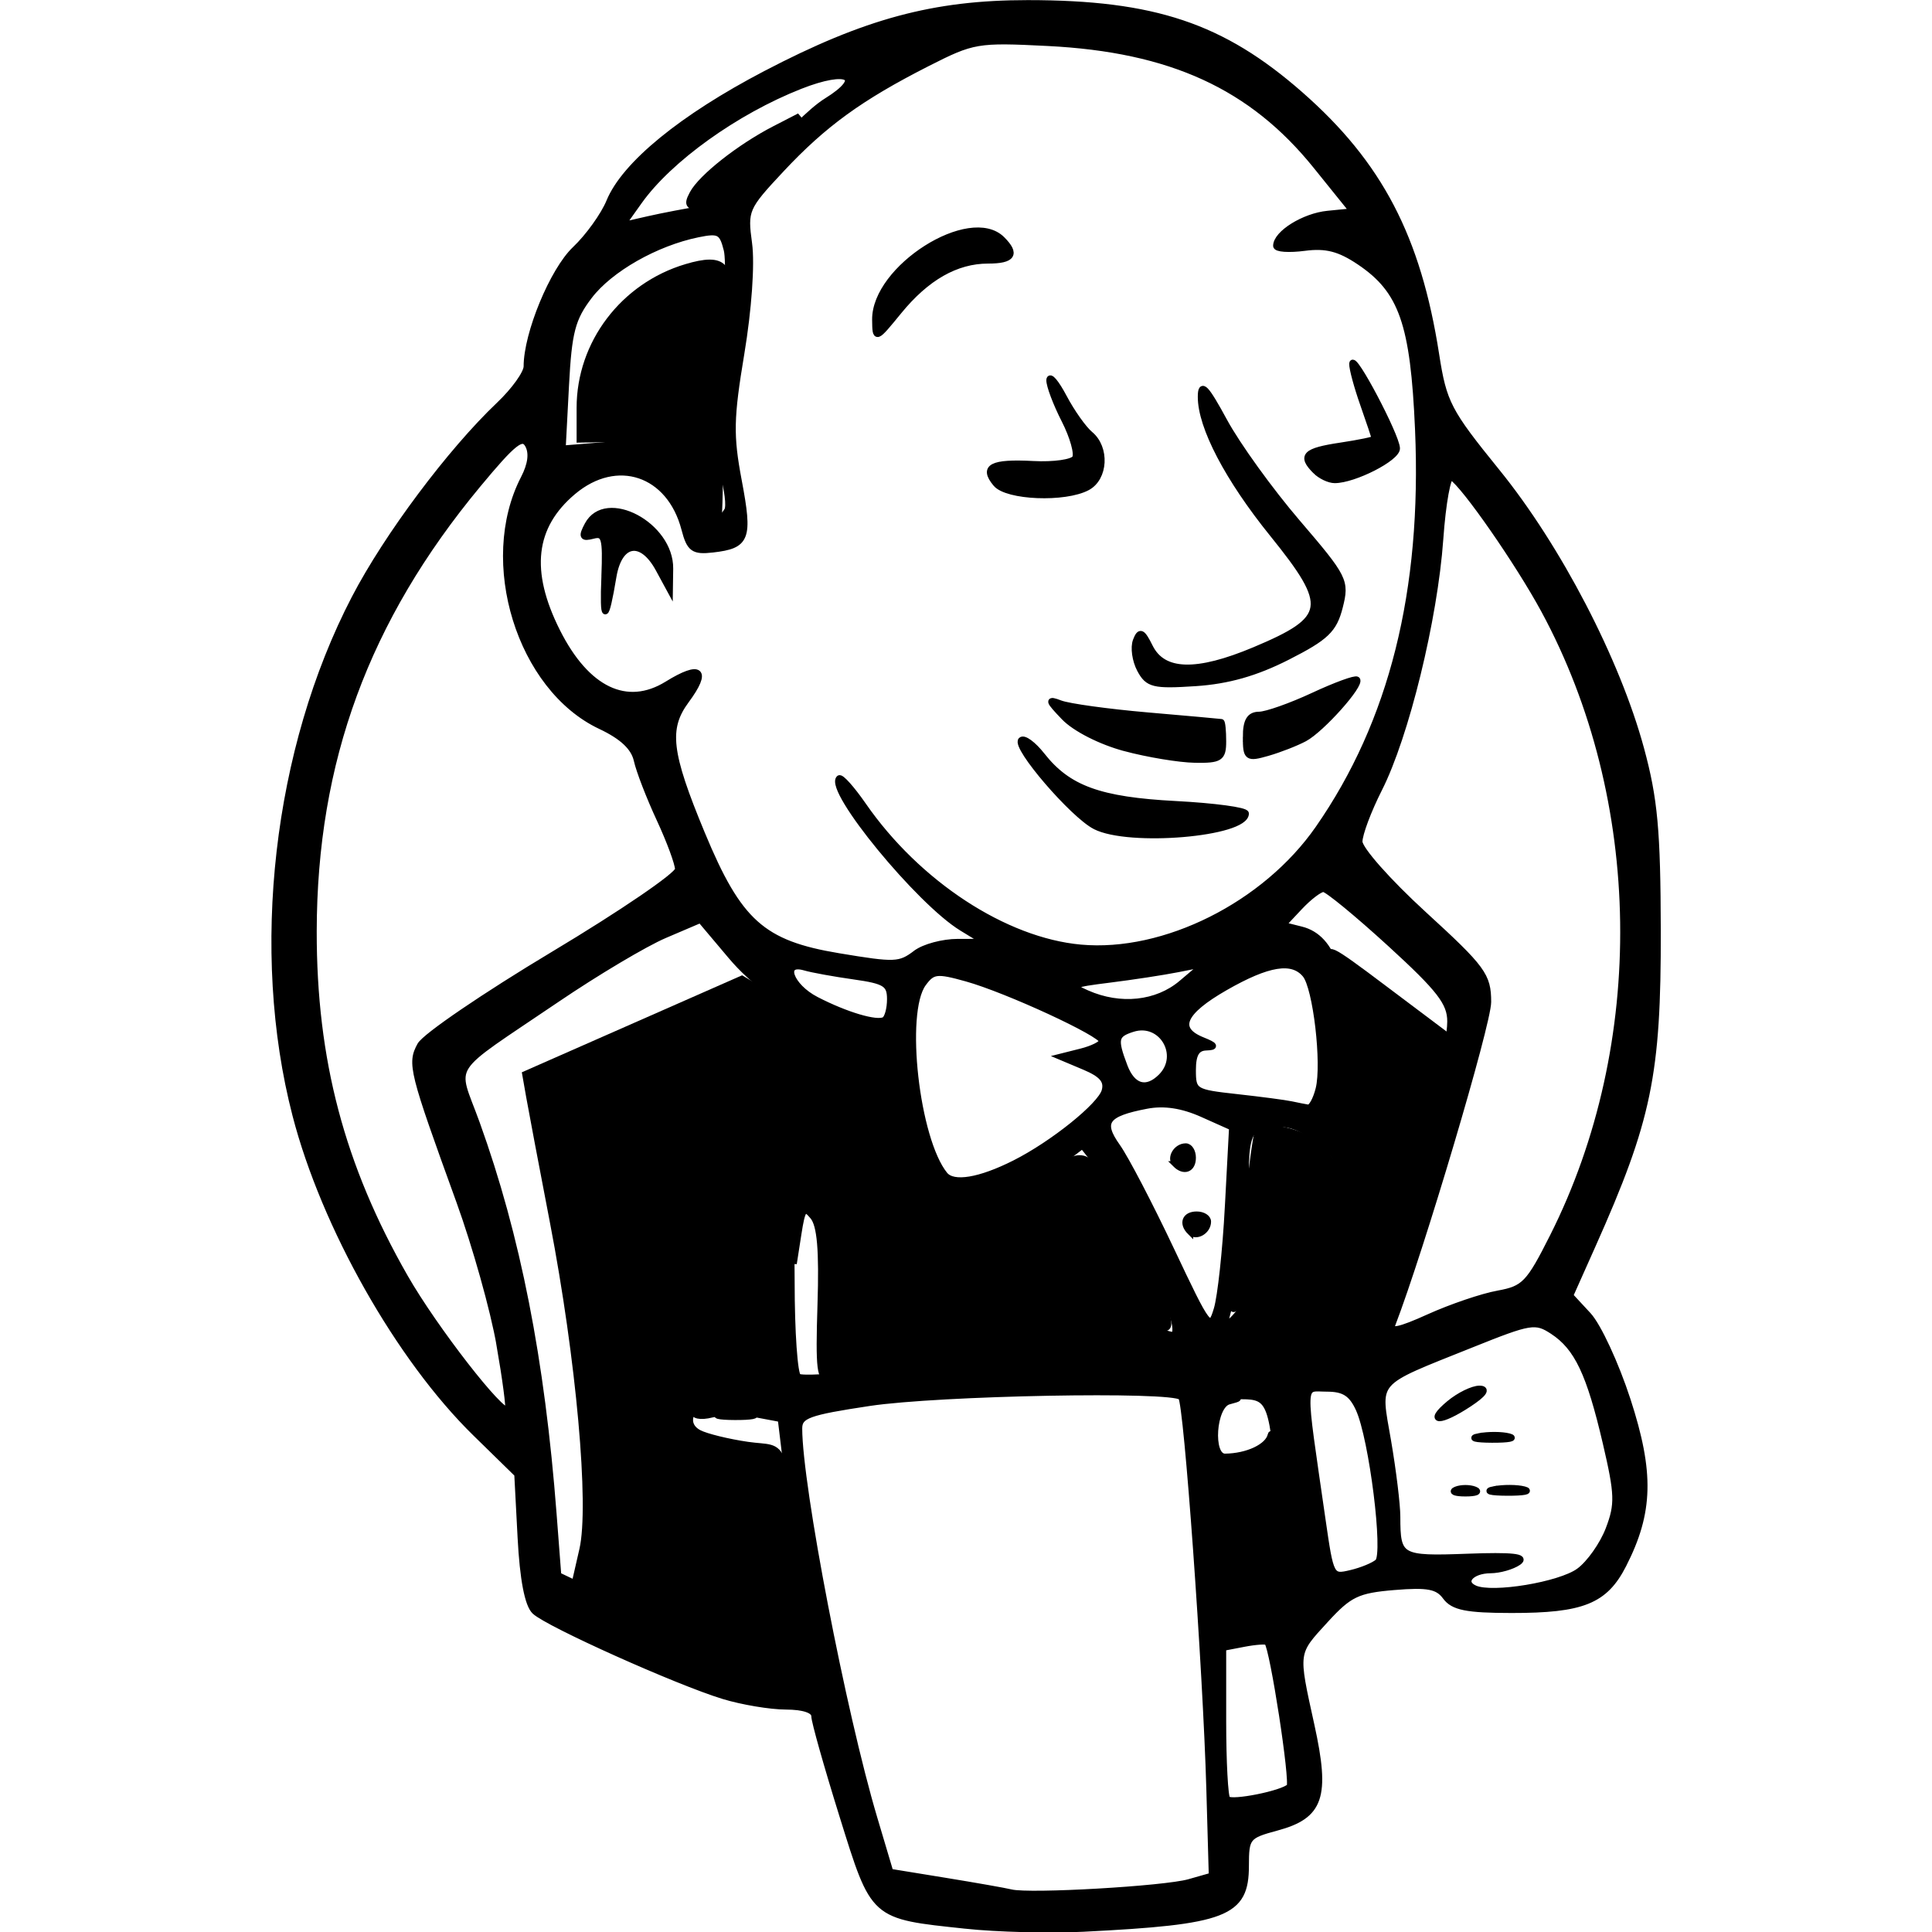 <?xml version="1.0" encoding="UTF-8" standalone="no"?>
<!-- Created with Inkscape (http://www.inkscape.org/) -->

<svg
   xmlns:dc="http://purl.org/dc/elements/1.1/"
   xmlns:cc="http://creativecommons.org/ns#"
   xmlns:rdf="http://www.w3.org/1999/02/22-rdf-syntax-ns#"
   xmlns:svg="http://www.w3.org/2000/svg"
   xmlns="http://www.w3.org/2000/svg"
   xmlns:sodipodi="http://sodipodi.sourceforge.net/DTD/sodipodi-0.dtd"
   xmlns:inkscape="http://www.inkscape.org/namespaces/inkscape"
   width="400"
   height="400"
   viewBox="0 0 400 400"
   id="svg13452"
   version="1.1"
   inkscape:version="0.91 r">
  <defs
     id="defs13454" />
  <sodipodi:namedview
     id="base"
     pagecolor="#ffffff"
     bordercolor="#666666"
     borderopacity="1.0"
     inkscape:pageopacity="0.0"
     inkscape:pageshadow="2"
     inkscape:zoom="0.35"
     inkscape:cx="-694.76899"
     inkscape:cy="17.884377"
     inkscape:document-units="px"
     inkscape:current-layer="layer1"
     showgrid="false"
     fit-margin-top="0"
     fit-margin-left="0"
     fit-margin-right="0"
     fit-margin-bottom="0"
     inkscape:window-width="1855"
     inkscape:window-height="1056"
     inkscape:window-x="65"
     inkscape:window-y="24"
     inkscape:window-maximized="1"
     units="px" />
  <g
     inkscape:label="Layer 1"
     inkscape:groupmode="layer"
     id="layer1"
     transform="translate(-359.769,-150.247)">
    <g
       style="fill:#000000;stroke:#000000"
       transform="matrix(1.254,0,0,1.254,475.452,30.313)"
       id="g9837">
      <path
         inkscape:connector-curvature="0"
         id="path9853"
         d="m 89.697,310.748 c -5.156,-2.272 -11.507,-5.242 -14.113,-6.6 l -4.738,-2.47 2.863,-4.206 c 1.575,-2.313 4.954,-5.889 7.51,-7.946 5.838,-4.698 6.642,-4.119 13.242,9.519 5.587,11.546 7.124,15.87 5.633,15.848 -0.562,-0.009 -5.24,-1.874 -10.397,-4.146 z m 21.782,-0.064 c 0.42,-1.292 1.377,-8.042 2.125,-15 0.749,-6.958 1.559,-12.861 1.8,-13.119 1.347,-1.438 7.4,-0.104 9.626,2.121 l 2.59,2.59 -5.902,9.754 c -6.688,11.053 -11.466,17.425 -10.24,13.654 z"
         style="fill:#000000;stroke:#000000" />
      <path
         sodipodi:nodetypes="sscsssssscssccc"
         inkscape:connector-curvature="0"
         id="path9843"
         d="m 24.194,176.881 c -2.476,-5.927 -7.432,-8.868 -14.756,-8.756 l -5.99,0.091 0,-5.251 c 0,-10.625 7.179,-20.112 17.578,-23.227 6.331,-1.897 7.769,-0.325 6.445,7.046 -0.494,2.75 -0.87,11.609 -0.836,19.688 0.034,8.078 -0.099,14.688 -0.296,14.688 -0.196,0 -1.161,-1.925 -2.144,-4.278 z M 22.094,127.603 c 1.452,-2.712 7.796,-7.707 13.564,-10.678 l 4.085,-2.104 -5.737,7.544 c -4.744,6.238 -6.379,7.544 -9.442,7.544 -3.213,0 -3.541,-0.306 -2.47,-2.306 z"
         style="fill:#000000;stroke:#000000" />
      <path
         sodipodi:nodetypes="sscssscccsscsssscssssscsssssssssssccsscsssscccscssccsccsssssscss"
         inkscape:connector-curvature="0"
         id="path9841"
         d="M 30.998,369.16 C 27.245,368.151 19.326,365.011 13.402,362.182 l -10.772,-5.144 1.275,-5.57 C 5.566,344.204 3.39,320.037 -0.963,297.409 -2.749,288.127 -4.508,278.834 -4.873,276.757 l -0.664,-3.776 17.889,-7.877 17.889,-7.877 4.416,2.644 c 2.429,1.454 7.847,4.387 12.041,6.517 l 7.625,3.873 2.109,8.945 c 2.84,12.046 6.143,17.411 10.238,16.628 3.013,-0.576 3.043,-0.511 1.11,2.44 -3.834,5.851 -2.188,8.016 11.218,14.759 l 12.425,6.25 -5.551,0.28 c -10.751,0.542 -39.323,2.99 -41.175,3.527 -1.596,0.463 -1.816,-1.323 -1.478,-12.026 0.286,-9.053 -0.064,-13.13 -1.25,-14.57 -1.437,-1.744 -1.744,-1.374 -2.407,2.895 l -0.76,4.894 -0.177,-5.938 c -0.098,-3.266 -0.74,-5.938 -1.427,-5.938 -1.397,0 -1.48,1.089 -1.26,16.444 0.089,6.239 -0.389,11.155 -1.131,11.614 -0.707,0.437 -3.072,-0.129 -5.255,-1.258 -4.284,-2.216 -4.16,-2.51 -1.602,3.808 0.494,1.221 -0.304,2.259 -2.33,3.029 -3.967,1.508 -5.239,4.734 -2.439,6.184 1.178,0.61 4.783,1.492 8.012,1.961 6.663,0.966 5.5,-2.176 8.938,24.156 1.91,14.632 2.496,13.939 -9.133,10.814 z m 76.855,-23.48 c -0.497,-9.273 -0.533,-17.458 -0.081,-18.19 0.452,-0.732 1.774,-1.266 2.936,-1.186 1.906,0.131 1.898,0.201 -0.074,0.717 -2.615,0.683 -3.195,9.149 -0.625,9.121 3.696,-0.04 7.088,-1.639 7.53,-3.549 0.262,-1.133 0.874,3.003 1.359,9.191 0.486,6.188 1.125,12.765 1.42,14.618 0.565,3.539 0.23,3.773 -7.655,5.354 l -3.908,0.784 -0.903,-16.86 z m 40.282,-4.099 c 0.859,-0.347 2.266,-0.347 3.125,0 0.859,0.347 0.156,0.63 -1.562,0.63 -1.719,0 -2.422,-0.284 -1.562,-0.63 z M 26.9,329.025 c 1.555,-0.299 3.805,-0.288 5,0.025 1.195,0.313 -0.077,0.557 -2.827,0.544 -2.75,-0.014 -3.728,-0.27 -2.173,-0.569 z m 85.298,-9.994 c 0,-0.21 4.436,-7.829 9.859,-16.93 8.529,-14.316 9.647,-16.851 8.285,-18.795 -1.106,-1.578 -1.386,-5.537 -0.944,-13.3 0.482,-8.453 0.176,-11.963 -1.3,-14.923 -1.786,-3.579 -1.164,-3.293 8.273,3.813 5.612,4.226 10.372,7.805 10.579,7.953 1.789,1.284 -13.201,45.778 -16.558,49.146 -1.422,1.427 -18.193,4.225 -18.193,3.036 z"
         style="fill:#000000;stroke:#000000" />
      <path
         inkscape:connector-curvature="0"
         id="path9839"
         d="m 67.194,413.58 c -15.48,-1.648 -15.099,-1.307 -20.38,-18.235 -2.541,-8.146 -4.619,-15.514 -4.618,-16.373 0.001,-0.97 -1.775,-1.568 -4.685,-1.576 -2.578,-0.007 -7.219,-0.785 -10.312,-1.728 -7.604,-2.317 -28.944,-11.894 -31.159,-13.984 -1.166,-1.1 -1.975,-5.314 -2.334,-12.165 l -0.55,-10.483 -6.902,-6.751 c -12.634,-12.357 -24.952,-34.134 -29.723,-52.545 -7.021,-27.095 -3.209,-60.413 9.766,-85.352 5.341,-10.266 15.8,-24.251 23.867,-31.911 2.495,-2.369 4.536,-5.22 4.536,-6.336 0,-5.409 4.314,-15.845 7.993,-19.337 2.185,-2.074 4.73,-5.613 5.655,-7.865 2.531,-6.162 11.998,-13.906 25.829,-21.131 16.487,-8.612 27.763,-11.649 43.249,-11.649 20.844,0 32.12,3.779 45.006,15.082 13.083,11.476 19.414,23.593 22.425,42.922 1.25,8.02 1.959,9.386 10.059,19.375 10.115,12.474 19.817,31.139 23.779,45.747 2.241,8.262 2.72,13.475 2.754,30 0.05,23.786 -1.492,31.231 -10.769,52.011 l -3.688,8.261 2.981,3.216 c 1.639,1.769 4.558,8.064 6.486,13.989 3.915,12.03 3.752,18.544 -0.68,27.231 -3.05,5.978 -6.738,7.465 -18.493,7.457 -7.38,-0.005 -9.615,-0.454 -10.88,-2.183 -1.28,-1.751 -2.936,-2.065 -8.472,-1.606 -6.056,0.502 -7.411,1.15 -11.308,5.404 -5.124,5.594 -5.062,5.135 -2.357,17.446 2.594,11.804 1.53,14.92 -5.765,16.884 -4.821,1.298 -5.056,1.59 -5.056,6.284 0,7.944 -3.301,9.221 -26.875,10.4 -5.5,0.275 -14.22,0.051 -19.379,-0.498 z m 36.879,-7.188 3.75,-1.067 -0.403,-14.271 c -0.563,-19.918 -3.718,-63.809 -4.654,-64.745 -1.487,-1.487 -40.028,-0.763 -51.505,0.968 -10.096,1.523 -11.562,2.057 -11.562,4.215 0,9.467 7.229,46.968 12.403,64.342 l 2.637,8.855 9.042,1.473 c 4.973,0.81 9.886,1.677 10.917,1.926 3.068,0.742 25.321,-0.542 29.375,-1.695 z m 16.573,-15.765 c 0.683,-0.683 -2.745,-22.941 -3.675,-23.856 -0.219,-0.216 -1.945,-0.095 -3.836,0.268 l -3.438,0.66 0,12.146 c 0,6.68 0.309,12.455 0.688,12.834 0.773,0.773 9.101,-0.892 10.26,-2.052 z M 39.145,350.54 36.656,329.92 32.56,329.152 c -2.253,-0.423 -5.506,-0.415 -7.229,0.018 -4.183,1.05 -4.086,-1.461 0.119,-3.06 2.161,-0.822 3,-1.859 2.5,-3.094 -2.558,-6.318 -2.682,-6.023 1.602,-3.808 2.183,1.129 4.548,1.695 5.255,1.258 0.742,-0.458 1.22,-5.375 1.131,-11.614 -0.22,-15.354 -0.137,-16.444 1.26,-16.444 0.764,0 1.25,5.809 1.25,14.926 0,8.209 0.49,15.229 1.089,15.599 0.599,0.37 5.81,0.096 11.58,-0.61 5.77,-0.706 17.192,-1.679 25.382,-2.162 l 14.892,-0.879 -12.409,-6.25 c -13.388,-6.743 -15.034,-8.911 -11.202,-14.759 1.933,-2.951 1.904,-3.016 -1.11,-2.44 -4.086,0.781 -7.397,-4.578 -10.216,-16.534 l -2.087,-8.851 -10.426,-5.462 C 36.742,261.215 31.948,257.667 28.454,253.523 l -5.061,-6.002 -5.91,2.525 c -3.251,1.389 -11.254,6.151 -17.785,10.581 -18.537,12.574 -16.96,10.135 -13.231,20.474 6.717,18.62 10.726,39.027 12.679,64.528 l 0.773,10.096 12.122,5.799 c 11.042,5.282 22.808,9.342 27.688,9.552 1.683,0.073 1.615,-2.327 -0.583,-20.537 z m 79.617,9.816 c 1.479,-0.416 2.012,-1.502 1.64,-3.344 -0.302,-1.5 -0.878,-7.36 -1.28,-13.023 -1.193,-16.815 -1.557,-17.83 -6.383,-17.83 -2.28,0 -4.515,0.599 -4.967,1.331 -0.452,0.732 -0.416,8.918 0.081,18.19 l 0.903,16.86 3.908,-0.784 c 2.15,-0.431 4.894,-1.061 6.098,-1.4 z m 49.684,-5.315 c 1.718,-1.251 3.92,-4.367 4.894,-6.924 1.567,-4.117 1.513,-5.746 -0.469,-14.241 -2.684,-11.501 -4.718,-15.783 -8.755,-18.428 -2.855,-1.87 -3.628,-1.745 -13.411,2.182 -16.467,6.609 -15.561,5.561 -13.78,15.943 0.838,4.886 1.523,10.514 1.523,12.508 0,6.747 0.448,7.002 11.58,6.584 7.386,-0.277 9.766,-0.02 8.42,0.91 -1.031,0.713 -3.107,1.305 -4.614,1.316 -3.184,0.022 -4.874,1.986 -2.582,3 2.912,1.288 14.046,-0.557 17.194,-2.85 z M 154.399,341.525 c 1.555,-0.299 3.805,-0.288 5,0.025 1.195,0.313 -0.077,0.557 -2.827,0.544 -2.75,-0.014 -3.728,-0.27 -2.173,-0.569 z m -2.5,-8.75 c 1.555,-0.299 3.805,-0.288 5,0.025 1.195,0.313 -0.077,0.557 -2.827,0.544 -2.75,-0.014 -3.728,-0.27 -2.173,-0.569 z m -4.876,-5.408 c 1.623,-1.352 3.873,-2.455 5,-2.45 1.334,0.005 0.74,0.875 -1.701,2.492 -4.823,3.194 -7.148,3.165 -3.299,-0.042 z m -11.783,26.15 c 1.436,-1.315 -0.947,-20.386 -3.153,-25.226 -1.172,-2.573 -2.431,-3.382 -5.26,-3.382 -4.194,0 -4.127,-1.962 -0.739,21.551 1.38,9.577 1.428,9.668 4.689,8.901 1.812,-0.426 3.821,-1.256 4.463,-1.843 z M -9.777,317.679 c -0.986,-5.681 -3.98,-16.363 -6.654,-23.737 -7.797,-21.502 -8.095,-22.691 -6.45,-25.728 0.798,-1.474 10.705,-8.225 22.016,-15.002 C 10.444,246.435 19.697,240.12 19.697,239.177 c 0,-0.942 -1.377,-4.679 -3.059,-8.303 -1.683,-3.625 -3.371,-7.996 -3.752,-9.715 -0.472,-2.127 -2.386,-3.924 -5.994,-5.625 -13.312,-6.278 -19.778,-27.169 -12.666,-40.922 1.187,-2.295 1.424,-4.206 0.686,-5.526 -0.926,-1.654 -2.415,-0.467 -8.269,6.59 -18.448,22.239 -27.058,45.654 -27.102,73.704 -0.033,21.266 4.596,38.804 15.078,57.124 4.852,8.48 16.033,22.867 17.011,21.888 0.212,-0.212 -0.422,-5.033 -1.408,-10.714 z M 130.375,315.995 c 4.061,-4.112 16.813,-43.322 16.819,-51.712 0.002,-3.09 -1.74,-5.344 -9.906,-12.812 -5.45,-4.984 -10.414,-9.062 -11.031,-9.062 -0.617,0 -2.379,1.337 -3.914,2.971 l -2.791,2.971 3.049,0.765 c 5.288,1.327 7.52,8.212 6.793,20.958 -0.439,7.704 -0.156,11.655 0.948,13.231 1.362,1.944 0.245,4.479 -8.285,18.795 -5.422,9.101 -9.859,16.72 -9.859,16.93 0,1.191 16.769,-1.61 18.178,-3.036 z m -28.869,-2.649 c -1.436,-4.698 -10.345,-22.624 -12.766,-25.687 l -2.272,-2.874 -5.881,4.491 c -4.943,3.774 -9.64,9.829 -9.64,12.428 0,1.321 26.766,13.952 30.397,14.345 0.562,0.061 0.635,-1.155 0.162,-2.702 z m 53.564,-4.127 c 4.35,-0.789 5.109,-1.578 9.054,-9.413 16.012,-31.796 15.446,-72.194 -1.449,-103.418 -4.232,-7.822 -13.159,-20.671 -15.266,-21.973 -0.601,-0.372 -1.442,4.235 -1.868,10.237 -0.937,13.196 -5.664,32.519 -10.096,41.264 -1.786,3.525 -3.248,7.434 -3.248,8.686 0,1.261 4.741,6.616 10.625,12 9.76,8.933 10.625,10.11 10.625,14.47 0,3.618 -11.071,40.894 -15.826,53.284 -0.493,1.284 1.189,0.935 6.008,-1.247 3.681,-1.666 8.829,-3.417 11.44,-3.891 z m -44.594,-14.31 0.695,-13.125 -4.914,-2.196 c -3.308,-1.478 -6.306,-1.931 -9.174,-1.387 -6.776,1.287 -7.766,2.662 -4.857,6.748 1.374,1.93 5.376,9.601 8.893,17.047 6.179,13.082 6.433,13.411 7.528,9.788 0.623,-2.062 1.446,-9.656 1.828,-16.875 z m -6.229,4.133 c -1.408,-1.408 -0.857,-2.883 1.076,-2.883 1.031,0 1.875,0.529 1.875,1.176 0,1.576 -1.952,2.705 -2.951,1.706 z m -2.432,-11.182 c -0.999,-0.999 0.13,-2.951 1.706,-2.951 0.647,0 1.176,0.844 1.176,1.875 0,1.933 -1.475,2.483 -2.883,1.076 z m 20.3,9.65 6.362,-10.726 -3.209,-2.812 c -3.233,-2.833 -6.199,-3.452 -9.843,-2.054 -1.447,0.555 -1.979,2.483 -1.984,7.188 -0.008,6.141 -1.573,18.006 -3.134,23.737 -1.195,4.389 4.489,-2.991 11.809,-15.332 z m -46.802,-9.84 c 6.277,-3.169 14.154,-9.505 14.821,-11.922 0.463,-1.676 -0.428,-2.732 -3.34,-3.958 l -3.971,-1.672 3.438,-0.865 c 1.891,-0.476 3.438,-1.258 3.438,-1.738 0,-1.211 -15.696,-8.458 -22.339,-10.315 -4.932,-1.379 -5.632,-1.298 -7.188,0.83 -3.508,4.797 -1.146,25.756 3.555,31.555 1.412,1.742 5.771,1.021 11.586,-1.915 z m 50.146,-12.235 c 1.041,-4.148 -0.428,-16.743 -2.203,-18.881 -2.142,-2.581 -6.138,-1.935 -13.246,2.142 -7.038,4.036 -8.26,6.861 -3.75,8.674 2.155,0.866 2.301,1.149 0.625,1.21 -1.567,0.057 -2.188,1.117 -2.188,3.739 0,3.531 0.254,3.688 7.188,4.452 3.953,0.436 8.031,0.973 9.062,1.195 1.031,0.222 2.286,0.468 2.789,0.548 0.503,0.08 1.278,-1.306 1.723,-3.079 z m -26.012,-2.026 c 3.555,-3.555 0.077,-9.407 -4.69,-7.894 -2.897,0.919 -3.059,1.668 -1.341,6.188 1.313,3.453 3.629,4.108 6.031,1.706 z m -44.75,-12.807 c 0,-2.52 -0.795,-3.022 -5.938,-3.747 -3.266,-0.461 -6.922,-1.125 -8.125,-1.476 -3.906,-1.139 -2.417,3.098 1.867,5.313 4.92,2.544 9.987,4.048 11.258,3.341 0.516,-0.287 0.938,-1.83 0.938,-3.431 z m 48.125,-2.63 3.75,-3.175 -4.375,0.864 c -2.406,0.475 -7.469,1.25 -11.25,1.721 -6.348,0.791 -6.635,0.963 -3.75,2.238 5.513,2.436 11.554,1.798 15.625,-1.648 z m -43.824,-4.977 c 1.335,-1.009 4.428,-1.837 6.875,-1.84 l 4.449,-0.005 -3.75,-2.288 c -7.106,-4.337 -22.227,-22.767 -20.278,-24.716 0.292,-0.292 2.087,1.713 3.988,4.457 8.959,12.929 23.363,22.359 35.885,23.494 13.863,1.257 30.463,-7.06 39.228,-19.655 12.204,-17.537 17.631,-39.226 16.481,-65.868 -0.756,-17.514 -2.669,-22.986 -9.68,-27.692 -3.31,-2.222 -5.516,-2.787 -9.062,-2.323 -2.578,0.338 -4.688,0.192 -4.688,-0.324 0,-2.042 4.595,-4.901 8.501,-5.29 l 4.126,-0.41 -6.045,-7.5 c -10.601,-13.152 -23.96,-19.277 -44.275,-20.299 -11.662,-0.587 -12.333,-0.473 -19.916,3.38 -11.061,5.621 -17.093,10 -24.108,17.502 -5.897,6.307 -6.067,6.698 -5.306,12.249 0.459,3.347 -0.073,10.888 -1.277,18.115 -1.784,10.707 -1.841,13.556 -0.423,21.071 1.796,9.517 1.359,10.662 -4.317,11.312 -3.174,0.364 -3.798,-0.088 -4.652,-3.369 -2.423,-9.3 -11.168,-12.237 -18.378,-6.17 -6.792,5.715 -7.634,13.125 -2.624,23.084 4.853,9.648 11.48,12.822 18.154,8.698 5.546,-3.428 6.843,-2.324 3.145,2.677 -3.435,4.646 -2.968,8.608 2.599,22.019 6.07,14.624 9.967,18.117 22.55,20.211 9.369,1.559 10.086,1.53 12.797,-0.52 z m 29.572,-20.916 c -3.71,-1.908 -13.337,-13.122 -12.222,-14.237 0.448,-0.448 1.996,0.69 3.442,2.527 4.31,5.479 9.51,7.368 22.088,8.026 6.363,0.333 11.569,1.036 11.569,1.563 0,3.336 -19.314,4.983 -24.876,2.121 z m 4.876,-12.922 c -3.961,-1.059 -8.199,-3.216 -10,-5.089 -2.687,-2.795 -2.775,-3.117 -0.625,-2.294 1.375,0.526 7.844,1.42 14.375,1.986 6.531,0.566 12.016,1.056 12.188,1.09 0.172,0.033 0.312,1.467 0.312,3.186 0,2.792 -0.499,3.116 -4.688,3.043 -2.578,-0.045 -7.781,-0.909 -11.562,-1.92 z m 20,-1.835 c 0,-2.65 0.605,-3.666 2.188,-3.675 1.203,-0.007 5.222,-1.425 8.932,-3.152 3.709,-1.727 6.967,-2.917 7.239,-2.645 0.779,0.779 -5.851,8.217 -8.667,9.724 -1.397,0.747 -4.149,1.821 -6.115,2.385 -3.354,0.962 -3.576,0.798 -3.576,-2.637 z M 95.969,206.199 c -0.805,-1.505 -1.111,-3.656 -0.679,-4.781 0.651,-1.698 1.045,-1.522 2.312,1.035 2.171,4.378 7.682,4.541 17.28,0.51 12.307,-5.169 12.624,-7.211 2.978,-19.15 -7.393,-9.151 -11.861,-17.691 -11.852,-22.655 0.005,-2.471 0.821,-1.623 3.899,4.05 2.141,3.946 7.556,11.451 12.034,16.678 7.828,9.137 8.097,9.675 7.011,13.957 -0.96,3.783 -2.259,5.028 -8.63,8.266 -5.225,2.656 -9.834,3.966 -15.195,4.319 -6.909,0.454 -7.844,0.227 -9.159,-2.23 z M 7.538,190.781 c 0.248,-6.34 0.011,-7.182 -1.882,-6.685 -1.786,0.468 -1.942,0.151 -0.894,-1.809 3.024,-5.65 13.737,0.049 13.634,7.253 l -0.05,3.494 -1.865,-3.438 c -2.796,-5.154 -6.488,-4.535 -7.456,1.25 -1.282,7.665 -1.79,7.642 -1.488,-0.066 z M 72.172,175.503 c -2.3,-2.771 -0.701,-3.611 6.177,-3.246 3.352,0.178 6.454,-0.258 6.893,-0.97 0.44,-0.711 -0.347,-3.54 -1.748,-6.286 -1.401,-2.746 -2.522,-5.719 -2.492,-6.605 0.03,-0.887 1.117,0.397 2.415,2.852 1.298,2.455 3.242,5.196 4.32,6.091 2.715,2.253 2.456,7.217 -0.458,8.776 -3.711,1.986 -13.273,1.599 -15.107,-0.611 z m 52.775,-2.095 c -2.517,-2.517 -1.735,-3.312 4.125,-4.19 3.094,-0.464 5.625,-0.99 5.625,-1.169 0,-0.179 -0.844,-2.717 -1.875,-5.64 -1.031,-2.923 -1.848,-5.947 -1.816,-6.72 0.077,-1.835 7.305,11.844 7.382,13.971 0.058,1.61 -7.065,5.249 -10.276,5.249 -0.916,0 -2.34,-0.675 -3.165,-1.5 z M 52.239,148.442 c -0.107,-8.532 15.694,-18.547 20.958,-13.283 2.441,2.441 1.741,3.5 -2.312,3.5 -5.262,0 -10.162,2.788 -14.733,8.385 -3.857,4.723 -3.871,4.728 -3.913,1.398 z M 27.807,179.934 c 0.416,-0.673 0.064,-3.536 -0.782,-6.361 -1.22,-4.07 -1.218,-8.064 0.007,-19.236 0.851,-7.754 1.167,-15.609 0.704,-17.455 -0.751,-2.993 -1.265,-3.27 -4.753,-2.556 -6.943,1.42 -14.52,5.729 -17.924,10.191 -2.826,3.705 -3.402,5.904 -3.867,14.767 L 0.645,169.699 7.984,169.1 c 9.024,-0.737 15.086,2.358 16.276,8.31 0.757,3.783 2.154,4.778 3.546,2.525 z m -3.794,-49.865 c 4.154,-0.661 5.798,-1.915 10.333,-7.884 2.966,-3.904 7.394,-8.335 9.839,-9.846 6.464,-3.995 3.623,-5.627 -4.335,-2.491 -10.622,4.187 -21.585,12.045 -26.57,19.045 l -2.79,3.919 4.291,-0.979 c 2.36,-0.538 6.515,-1.332 9.232,-1.765 z"
         style="fill:#000000;stroke:#000000" />
    </g>
  </g>
</svg>
